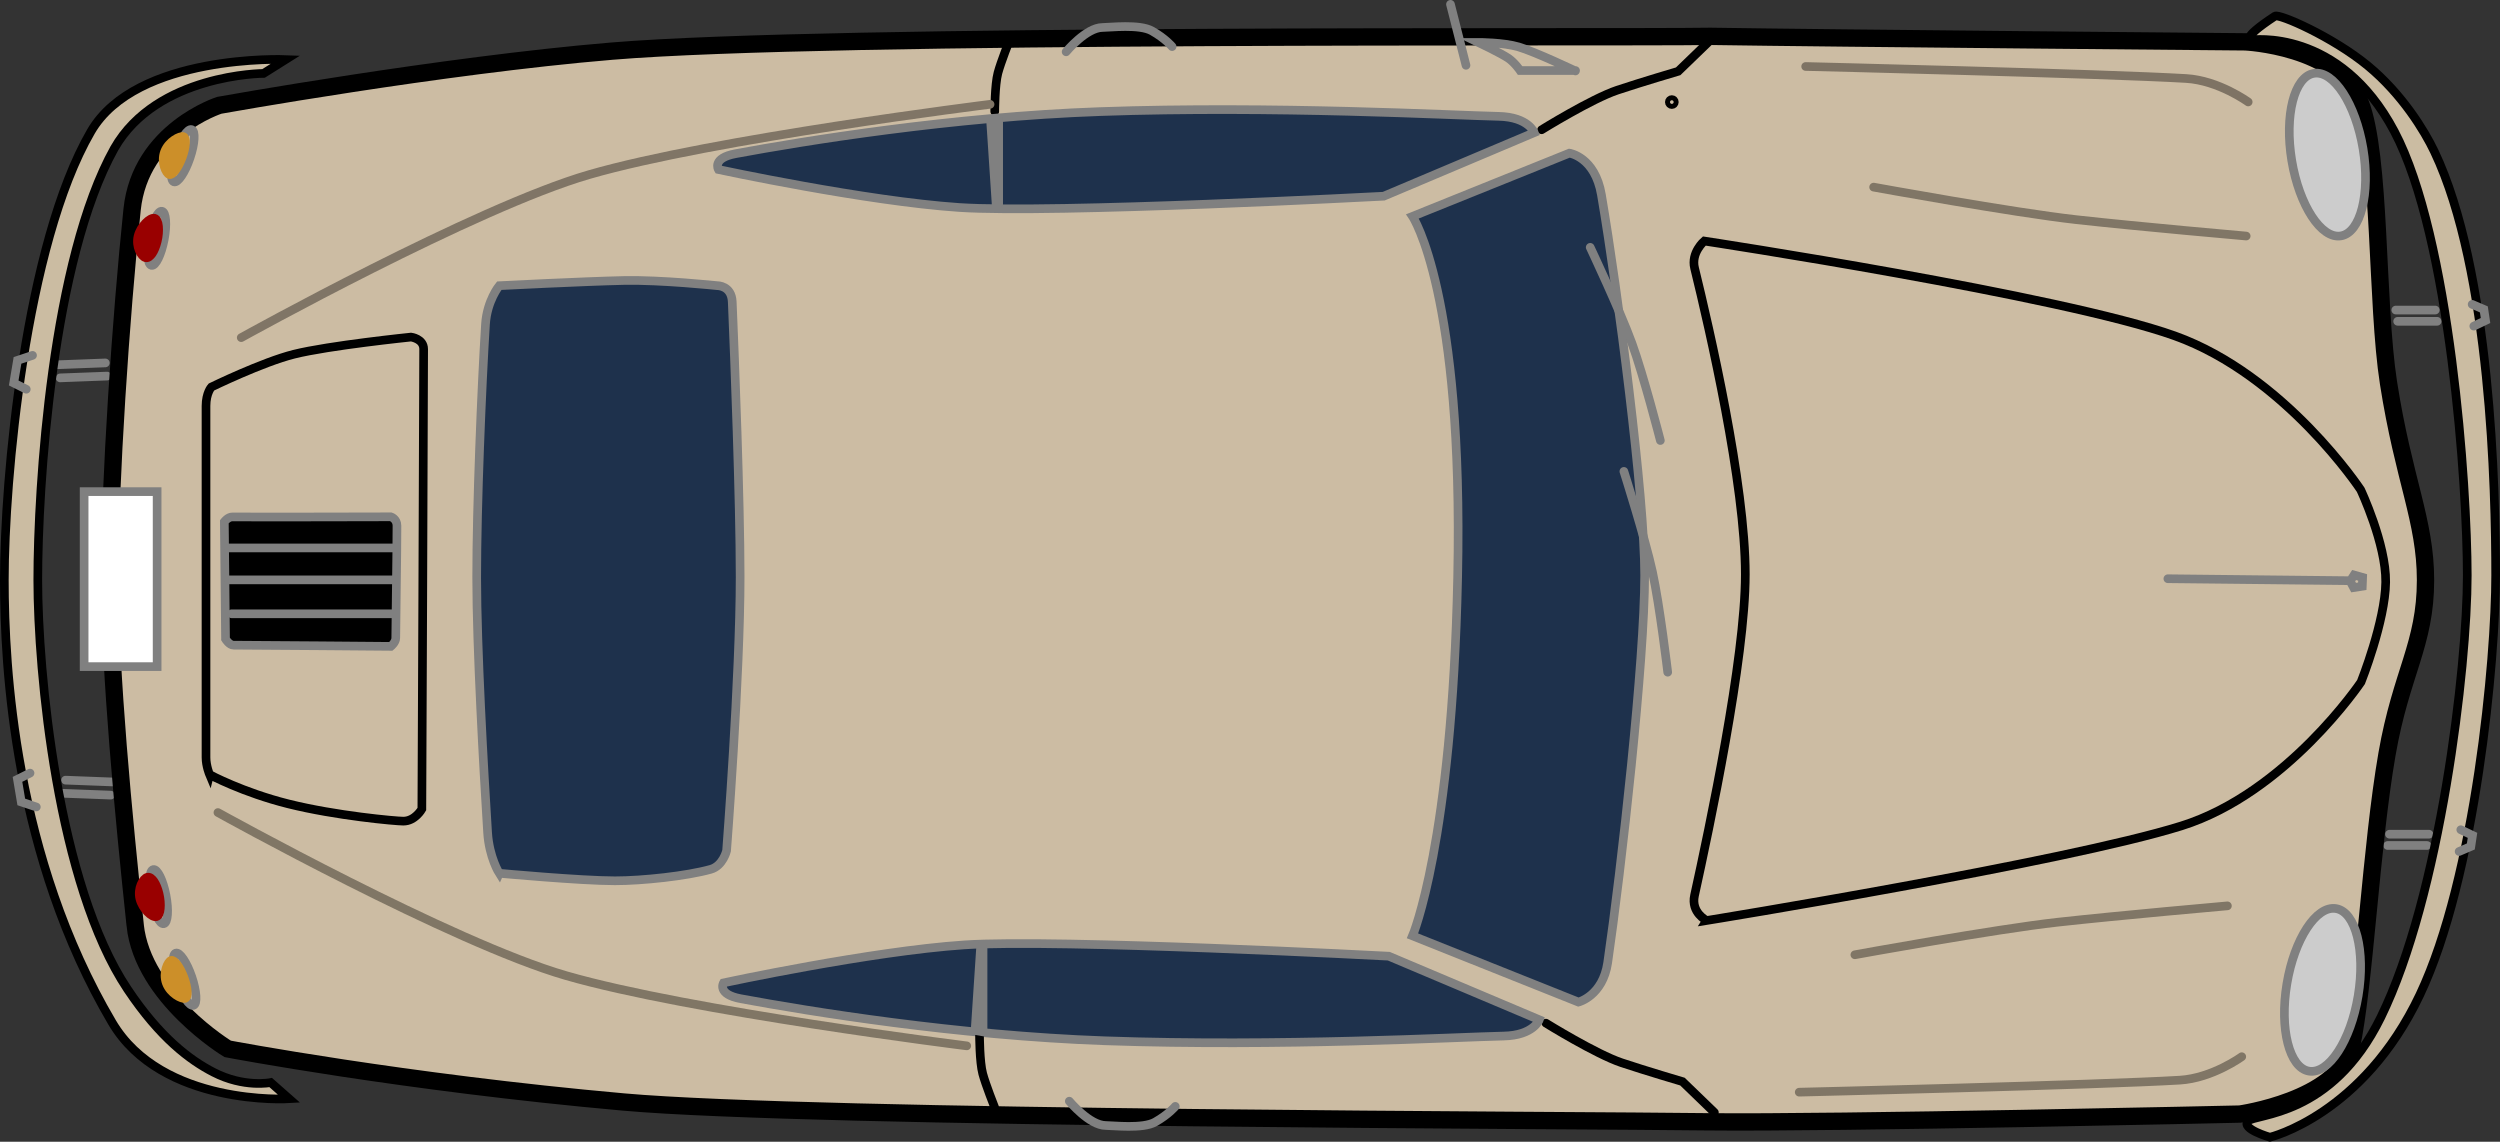 <svg version="1.1" xmlns="http://www.w3.org/2000/svg" xmlns:xlink="http://www.w3.org/1999/xlink" width="72.159" height="32.955" viewBox="0,0,72.159,32.955"><rect x="0" y="0" width="72.159" height="32.955" fill="#333333" stroke="none"/><g transform="translate(-203.921,-163.524)"><g data-paper-data="{&quot;isPaintingLayer&quot;:true}" fill-rule="nonzero" stroke-linejoin="miter" stroke-miterlimit="10" stroke-dasharray="" stroke-dashoffset="0" style="mix-blend-mode: normal"><g><path d="M273.072,172.473h1.14" data-paper-data="{&quot;index&quot;:null}" fill="none" stroke="#808080" stroke-width="0.25" stroke-linecap="round"/><path d="M273.126,172.798h1.14" data-paper-data="{&quot;index&quot;:null}" fill="none" stroke="#808080" stroke-width="0.25" stroke-linecap="round"/><path d="M272.836,187.928h1.14" fill="none" stroke="#808080" stroke-width="0.25" stroke-linecap="round"/><path d="M207.169,186.094l-1.356,-0.052" fill="none" stroke="#808080" stroke-width="0.25" stroke-linecap="round"/><path d="M205.709,186.42l1.408,0.054" fill="none" stroke="#808080" stroke-width="0.25" stroke-linecap="round"/><path d="M274.03,187.602h-1.14" fill="none" stroke="#808080" stroke-width="0.25" stroke-linecap="round"/><path d="M205.657,174.431l1.356,-0.052" data-paper-data="{&quot;index&quot;:null}" fill="none" stroke="#808080" stroke-width="0.25" stroke-linecap="round"/><path d="M205.553,174.053l1.408,-0.054" data-paper-data="{&quot;index&quot;:null}" fill="none" stroke="#808080" stroke-width="0.25" stroke-linecap="round"/><path d="M207.823,190.23c-0.333,-3.137 -0.736,-7.292 -0.736,-10.092c0,-2.68 0.322,-7.47 0.647,-10.568c0.24,-2.282 2.518,-3.007 2.518,-3.007c0,0 6.41,-1.153 11.331,-1.563c6.33,-0.528 28.745,-0.379 31.707,-0.427c3.592,0.056 15.436,0.159 15.436,0.159c0,0 2.681,0.124 3.316,1.744c0.61,1.555 0.458,5.786 0.82,8.103c0.438,2.801 1.068,3.968 1.068,5.69c0,1.86 -0.704,2.675 -1.112,5.023c-0.461,2.656 -0.653,6.725 -1.035,8.486c-0.4,1.504 -3.21,1.902 -3.21,1.902c0,0 -11.677,0.266 -15.4,0.223c-3.358,-0.049 -25.737,-0.08 -31.25,-0.571c-6.346,-0.565 -11.431,-1.534 -11.431,-1.534c0,0 -2.448,-1.482 -2.67,-3.567z" fill="#ccbca3" stroke="#000000" stroke-width="0.5" stroke-linecap="butt"/><path d="M248.542,193.056c0,0 1.444,0.895 2.186,1.143c0.692,0.231 1.755,0.544 1.755,0.544l0.921,0.89" data-paper-data="{&quot;index&quot;:null}" fill="none" stroke="#000000" stroke-width="0.25" stroke-linecap="round"/><path d="M253.28,164.692l-0.921,0.89c0,0 -1.063,0.313 -1.755,0.544c-0.743,0.248 -2.186,1.143 -2.186,1.143" fill="none" stroke="#000000" stroke-width="0.25" stroke-linecap="round"/><path d="M268.804,195.885c0.208,-0.225 2.415,-0.098 3.836,-2.998c1.717,-3.504 2.495,-10.112 2.495,-12.755c0,-2.556 -0.491,-9.758 -2.103,-12.813c-1.592,-3.016 -4.134,-2.641 -4.134,-2.641c0,0 -0.352,-0.006 0.687,-0.688c0.119,-0.078 1.664,0.595 2.682,1.434c0.99,0.817 1.639,1.884 1.92,2.476c1.629,3.426 1.768,9.779 1.768,12.232c0,2.393 -0.575,8.7 -2.189,12.106c-1.644,3.47 -4.327,4.111 -4.327,4.111c0,0 -0.841,-0.24 -0.633,-0.466z" fill="#cbbca2" stroke="#000000" stroke-width="0.25" stroke-linecap="butt"/><path d="M253.179,190.092c0,0 -0.457,-0.226 -0.348,-0.721c0.425,-1.929 1.466,-6.829 1.466,-9.267c0,-2.614 -1.038,-7.105 -1.464,-8.841c-0.11,-0.449 0.28,-0.782 0.28,-0.782c0,0 10.329,1.572 13.58,2.737c3.187,1.142 5.365,4.442 5.365,4.442c0,0 0.736,1.558 0.723,2.665c-0.013,1.135 -0.712,2.885 -0.712,2.885c0,0 -2.147,3.201 -5.186,4.153c-3.345,1.048 -13.705,2.731 -13.705,2.731z" fill="none" stroke="#000000" stroke-width="0.25" stroke-linecap="butt"/><path d="M244.691,190.536c0,0 1.141,-2.663 1.303,-10.345c0.174,-8.218 -1.303,-10.422 -1.303,-10.422l4.529,-1.825c0,0 0.738,0.105 0.924,1.202c0.479,2.818 1.248,8.69 1.248,10.978c0,2.459 -0.671,8.476 -1.067,11.186c-0.141,0.961 -0.844,1.138 -0.844,1.138z" fill="#1e314c" stroke="#808080" stroke-width="0.25" stroke-linecap="butt"/><path d="M232.633,166.741c0,0 0.001,-0.77 0.092,-1.111c0.085,-0.317 0.342,-0.964 0.342,-0.964" data-paper-data="{&quot;index&quot;:null}" fill="none" stroke="#000000" stroke-width="0.25" stroke-linecap="round"/><path d="M224.803,191.893c0,0 4.255,-0.915 6.951,-1.096c2.697,-0.181 12.252,0.326 12.252,0.326l4.345,1.835c0,0 -0.166,0.452 -1.028,0.47c-1.324,0.028 -6.471,0.315 -11.507,0.137c-4.27,-0.151 -8.547,-0.849 -10.514,-1.214c-0.695,-0.129 -0.499,-0.458 -0.499,-0.458z" fill="#1e314c" stroke="#808080" stroke-width="0.25" stroke-linecap="butt"/><path d="M225.156,167.959c1.967,-0.365 6.244,-1.063 10.514,-1.214c5.035,-0.178 10.182,0.109 11.507,0.137c0.862,0.018 1.028,0.47 1.028,0.47l-4.345,1.835c0,0 -9.555,0.507 -12.252,0.326c-2.697,-0.181 -6.951,-1.096 -6.951,-1.096c0,0 -0.197,-0.329 0.499,-0.458z" data-paper-data="{&quot;index&quot;:null}" fill="#1e314c" stroke="#808080" stroke-width="0.25" stroke-linecap="butt"/><path d="M218.332,188.732c0,0 -0.292,-0.457 -0.337,-1.177c-0.114,-1.822 -0.315,-5.327 -0.315,-7.369c0,-2.069 0.141,-5.496 0.254,-7.302c0.043,-0.683 0.398,-1.114 0.398,-1.114c0,0 2.441,-0.125 3.595,-0.15c1.071,-0.023 2.705,0.15 2.705,0.15c0,0 0.404,-0.006 0.424,0.465c0.07,1.645 0.228,5.733 0.228,7.95c0,2.85 -0.391,7.895 -0.391,7.895c0,0 -0.103,0.437 -0.459,0.536c-0.69,0.193 -1.971,0.331 -2.764,0.331c-0.984,0 -3.337,-0.217 -3.337,-0.217z" fill="#1e314c" stroke="#808080" stroke-width="0.25" stroke-linecap="butt"/><path d="M212.267,195.239c0,0 -3.676,0.23 -5.111,-2.205c-2.813,-4.771 -3.11,-10.229 -3.11,-12.77c0,-2.889 0.608,-9.678 2.499,-12.942c1.308,-2.258 5.622,-2.08 5.622,-2.08l-0.638,0.401c0,0 -3.084,0.01 -4.309,2.166c-1.791,3.213 -2.208,9.744 -2.208,12.456c0,2.647 0.574,8.792 2.589,11.809c0.942,1.411 1.805,2.05 2.481,2.398c0.884,0.456 1.653,0.298 1.653,0.298z" fill="#cbbca2" stroke="#000000" stroke-width="0.25" stroke-linecap="butt"/><path d="M210.431,181.968l-0.035,-3.387c0,0 0.107,-0.139 0.234,-0.137c0.563,0.008 4.573,-0.003 4.573,-0.003c0,0 0.176,0.054 0.176,0.258c0,0.806 -0.035,2.849 -0.035,3.241c0,0.128 -0.141,0.241 -0.141,0.241c0,0 -3.979,-0.035 -4.539,-0.035c-0.127,0 -0.233,-0.176 -0.233,-0.176z" fill="#000000" stroke="#808080" stroke-width="0.25" stroke-linecap="butt"/><path d="M209.971,185.883c0,0 -0.104,-0.247 -0.104,-0.497c0,-1.104 0,-8.057 0,-10.144c0,-0.377 0.156,-0.547 0.156,-0.547c0,0 1.476,-0.72 2.383,-0.947c1.003,-0.251 3.378,-0.495 3.378,-0.495c0,0 0.365,0.045 0.365,0.348c0,1.477 -0.052,13.276 -0.052,13.276c0,0 -0.195,0.348 -0.534,0.348c-0.217,0 -1.947,-0.155 -3.325,-0.5c-1.305,-0.326 -2.267,-0.843 -2.267,-0.843z" fill="none" stroke="#000000" stroke-width="0.25" stroke-linecap="butt"/><path d="M271.347,189.749c0.568,0.094 0.854,1.222 0.639,2.517c-0.215,1.296 -0.851,2.27 -1.419,2.175c-0.568,-0.094 -0.854,-1.222 -0.639,-2.517c0.215,-1.296 0.851,-2.27 1.419,-2.175z" fill="#cccccc" stroke="#808080" stroke-width="0.25" stroke-linecap="butt"/><path d="M270.069,168.158c-0.215,-1.296 0.07,-2.423 0.639,-2.517c0.568,-0.094 1.203,0.88 1.419,2.175c0.215,1.296 -0.07,2.423 -0.639,2.517c-0.568,0.094 -1.203,-0.88 -1.419,-2.175z" data-paper-data="{&quot;index&quot;:null}" fill="#cccccc" stroke="#808080" stroke-width="0.25" stroke-linecap="butt"/><path d="M266.493,180.228l5.27,0.057l0.105,-0.164l0.247,0.07l-0.01,0.254l-0.25,0.039l-0.108,-0.203" fill="none" stroke="#808080" stroke-width="0.25" stroke-linecap="round"/><path d="M275.276,172.309l0.338,0.145l0.048,0.321l-0.338,0.162" fill="none" stroke="#808080" stroke-width="0.25" stroke-linecap="round"/><path d="M274.948,187.473l0.338,0.162l-0.048,0.321l-0.338,0.145" data-paper-data="{&quot;index&quot;:null}" fill="none" stroke="#808080" stroke-width="0.25" stroke-linecap="round"/><path d="M249.82,170.663c0,0 0.865,1.834 1.205,2.77c0.335,0.922 0.82,2.806 0.82,2.806" fill="none" stroke="#808080" stroke-width="0.25" stroke-linecap="round"/><path d="M250.792,177.13c0,0 0.614,1.933 0.826,2.906c0.209,0.959 0.439,2.89 0.439,2.89" fill="none" stroke="#808080" stroke-width="0.25" stroke-linecap="round"/><path d="M232.628,195.481c0,0 -0.257,-0.648 -0.342,-0.964c-0.092,-0.341 -0.092,-1.111 -0.092,-1.111" fill="none" stroke="#000000" stroke-width="0.25" stroke-linecap="round"/><path d="M252.176,166.398c0.04,0 0.072,0.032 0.072,0.072c0,0.04 -0.032,0.072 -0.072,0.072c-0.04,0 -0.072,-0.032 -0.072,-0.072c0,-0.04 0.032,-0.072 0.072,-0.072z" fill="none" stroke="#000000" stroke-width="0.25" stroke-linecap="butt"/><path d="M249.397,165.56h-1.599c0,0 -0.158,-0.232 -0.345,-0.358c-0.211,-0.142 -0.86,-0.454 -0.86,-0.454c0,0 0.715,-0.001 1.161,0.13c0.484,0.143 1.64,0.694 1.64,0.694" fill="none" stroke="#808080" stroke-width="0.25" stroke-linecap="round"/><path d="M245.787,163.649l0.448,1.76" fill="none" stroke="#808080" stroke-width="0.25" stroke-linecap="round"/><path d="M232.675,169.446l-0.158,-2.385l0.229,-0.039v2.385z" fill="none" stroke="#808080" stroke-width="0.25" stroke-linecap="butt"/><path d="M232.295,190.923v2.385l-0.229,-0.039l0.158,-2.385z" data-paper-data="{&quot;index&quot;:null}" fill="none" stroke="#808080" stroke-width="0.25" stroke-linecap="butt"/><path d="M234.693,165.019c0,0 0.581,-0.702 1.053,-0.702c0.214,0 1.066,-0.105 1.426,0.1c0.389,0.221 0.58,0.452 0.58,0.452" fill="none" stroke="#808080" stroke-width="0.25" stroke-linecap="round"/><path d="M237.844,195.458c0,0 -0.19,0.231 -0.58,0.452c-0.359,0.204 -1.212,0.1 -1.426,0.1c-0.471,0 -1.053,-0.702 -1.053,-0.702" data-paper-data="{&quot;index&quot;:null}" fill="none" stroke="#808080" stroke-width="0.25" stroke-linecap="round"/><path d="M215.276,179.339h-4.779" fill="none" stroke="#808080" stroke-width="0.25" stroke-linecap="round"/><path d="M215.276,181.24h-4.67" fill="none" stroke="#808080" stroke-width="0.25" stroke-linecap="round"/><path d="M210.497,180.262h4.833" fill="none" stroke="#808080" stroke-width="0.25" stroke-linecap="round"/><path d="M206.349,182.765v-5.051h2.107v5.051z" fill="#ffffff" stroke="#808080" stroke-width="0.25" stroke-linecap="butt"/><path d="M204.969,186.816l-0.434,-0.145l-0.109,-0.652l0.362,-0.181" fill="none" stroke="#808080" stroke-width="0.25" stroke-linecap="round"/><path d="M204.679,174.759l-0.362,-0.181l0.109,-0.652l0.434,-0.145" data-paper-data="{&quot;index&quot;:null}" fill="none" stroke="#808080" stroke-width="0.25" stroke-linecap="round"/><path d="M209.456,191.718c0.142,0.416 0.165,0.785 0.051,0.824c-0.114,0.039 -0.321,-0.268 -0.462,-0.684c-0.142,-0.416 -0.165,-0.785 -0.051,-0.824c0.114,-0.039 0.321,0.268 0.462,0.684z" fill="none" stroke="#808080" stroke-width="0.25" stroke-linecap="butt"/><path d="M208.711,189.363c0.083,0.432 0.055,0.801 -0.063,0.823c-0.118,0.023 -0.281,-0.309 -0.364,-0.741c-0.083,-0.432 -0.055,-0.801 0.063,-0.823c0.118,-0.023 0.281,0.309 0.364,0.741z" fill="none" stroke="#808080" stroke-width="0.25" stroke-linecap="butt"/><path d="M209.231,191.739c0.112,0.302 0.128,0.571 0.035,0.601c-0.093,0.029 -0.431,-0.137 -0.543,-0.44c-0.112,-0.302 0.044,-0.626 0.137,-0.655c0.093,-0.029 0.259,0.192 0.371,0.494z" fill="#cc8f29" stroke="#cc8f29" stroke-width="0.25" stroke-linecap="butt"/><path d="M208.511,189.319c0.071,0.293 0.051,0.633 -0.077,0.664c-0.128,0.031 -0.404,-0.227 -0.476,-0.52c-0.071,-0.293 0.089,-0.587 0.217,-0.618c0.128,-0.031 0.265,0.181 0.336,0.474z" fill="#990000" stroke="#990000" stroke-width="0.25" stroke-linecap="butt"/><path d="M208.941,168.773c-0.114,-0.039 -0.091,-0.408 0.051,-0.824c0.142,-0.416 0.349,-0.723 0.462,-0.684c0.114,0.039 0.091,0.408 -0.051,0.824c-0.142,0.416 -0.349,0.723 -0.462,0.684z" data-paper-data="{&quot;index&quot;:null}" fill="none" stroke="#808080" stroke-width="0.25" stroke-linecap="butt"/><path d="M208.295,171.185c-0.118,-0.023 -0.146,-0.391 -0.063,-0.823c0.083,-0.432 0.246,-0.764 0.364,-0.741c0.118,0.023 0.146,0.391 0.063,0.823c-0.083,0.432 -0.246,0.764 -0.364,0.741z" data-paper-data="{&quot;index&quot;:null}" fill="none" stroke="#808080" stroke-width="0.25" stroke-linecap="butt"/><path d="M208.808,168.562c-0.093,-0.029 -0.249,-0.353 -0.137,-0.655c0.112,-0.302 0.45,-0.469 0.543,-0.44c0.093,0.029 0.077,0.298 -0.035,0.601c-0.112,0.302 -0.278,0.524 -0.371,0.494z" data-paper-data="{&quot;index&quot;:null}" fill="#cc8f29" stroke="#cc8f29" stroke-width="0.25" stroke-linecap="butt"/><path d="M208.123,170.962c-0.128,-0.031 -0.288,-0.325 -0.217,-0.618c0.071,-0.293 0.348,-0.551 0.476,-0.52c0.128,0.031 0.149,0.371 0.077,0.664c-0.071,0.293 -0.208,0.505 -0.336,0.474z" data-paper-data="{&quot;index&quot;:null}" fill="#990000" stroke="#990000" stroke-width="0.25" stroke-linecap="butt"/><path d="M231.825,193.711c0,0 -8.005,-0.997 -11.569,-2.028c-3.293,-0.953 -10.045,-4.706 -10.045,-4.706" fill="none" stroke="#807665" stroke-width="0.25" stroke-linecap="round"/><path d="M210.884,173.269c0,0 6.752,-3.752 10.045,-4.706c3.565,-1.032 11.569,-2.028 11.569,-2.028" data-paper-data="{&quot;index&quot;:null}" fill="none" stroke="#807566" stroke-width="0.25" stroke-linecap="round"/><path d="M268.754,170.337c0,0 -3.13,-0.275 -4.896,-0.472c-1.817,-0.202 -5.857,-0.94 -5.857,-0.94" fill="none" stroke="#807666" stroke-width="0.25" stroke-linecap="round"/><path d="M257.459,191.082c0,0 4.04,-0.739 5.857,-0.94c1.766,-0.196 4.896,-0.472 4.896,-0.472" data-paper-data="{&quot;index&quot;:null}" fill="none" stroke="#807666" stroke-width="0.25" stroke-linecap="round"/><path d="M256.039,165.443c0,0 8.674,0.209 10.984,0.347c0.937,0.056 1.789,0.677 1.789,0.677" fill="none" stroke="#7e7364" stroke-width="0.25" stroke-linecap="round"/><path d="M268.626,194.024c0,0 -0.852,0.621 -1.789,0.677c-2.31,0.138 -10.984,0.347 -10.984,0.347" data-paper-data="{&quot;index&quot;:null}" fill="none" stroke="#807666" stroke-width="0.25" stroke-linecap="round"/></g></g></g></svg><!--rotationCenter:36.07924769729337:16.47560479735347-->